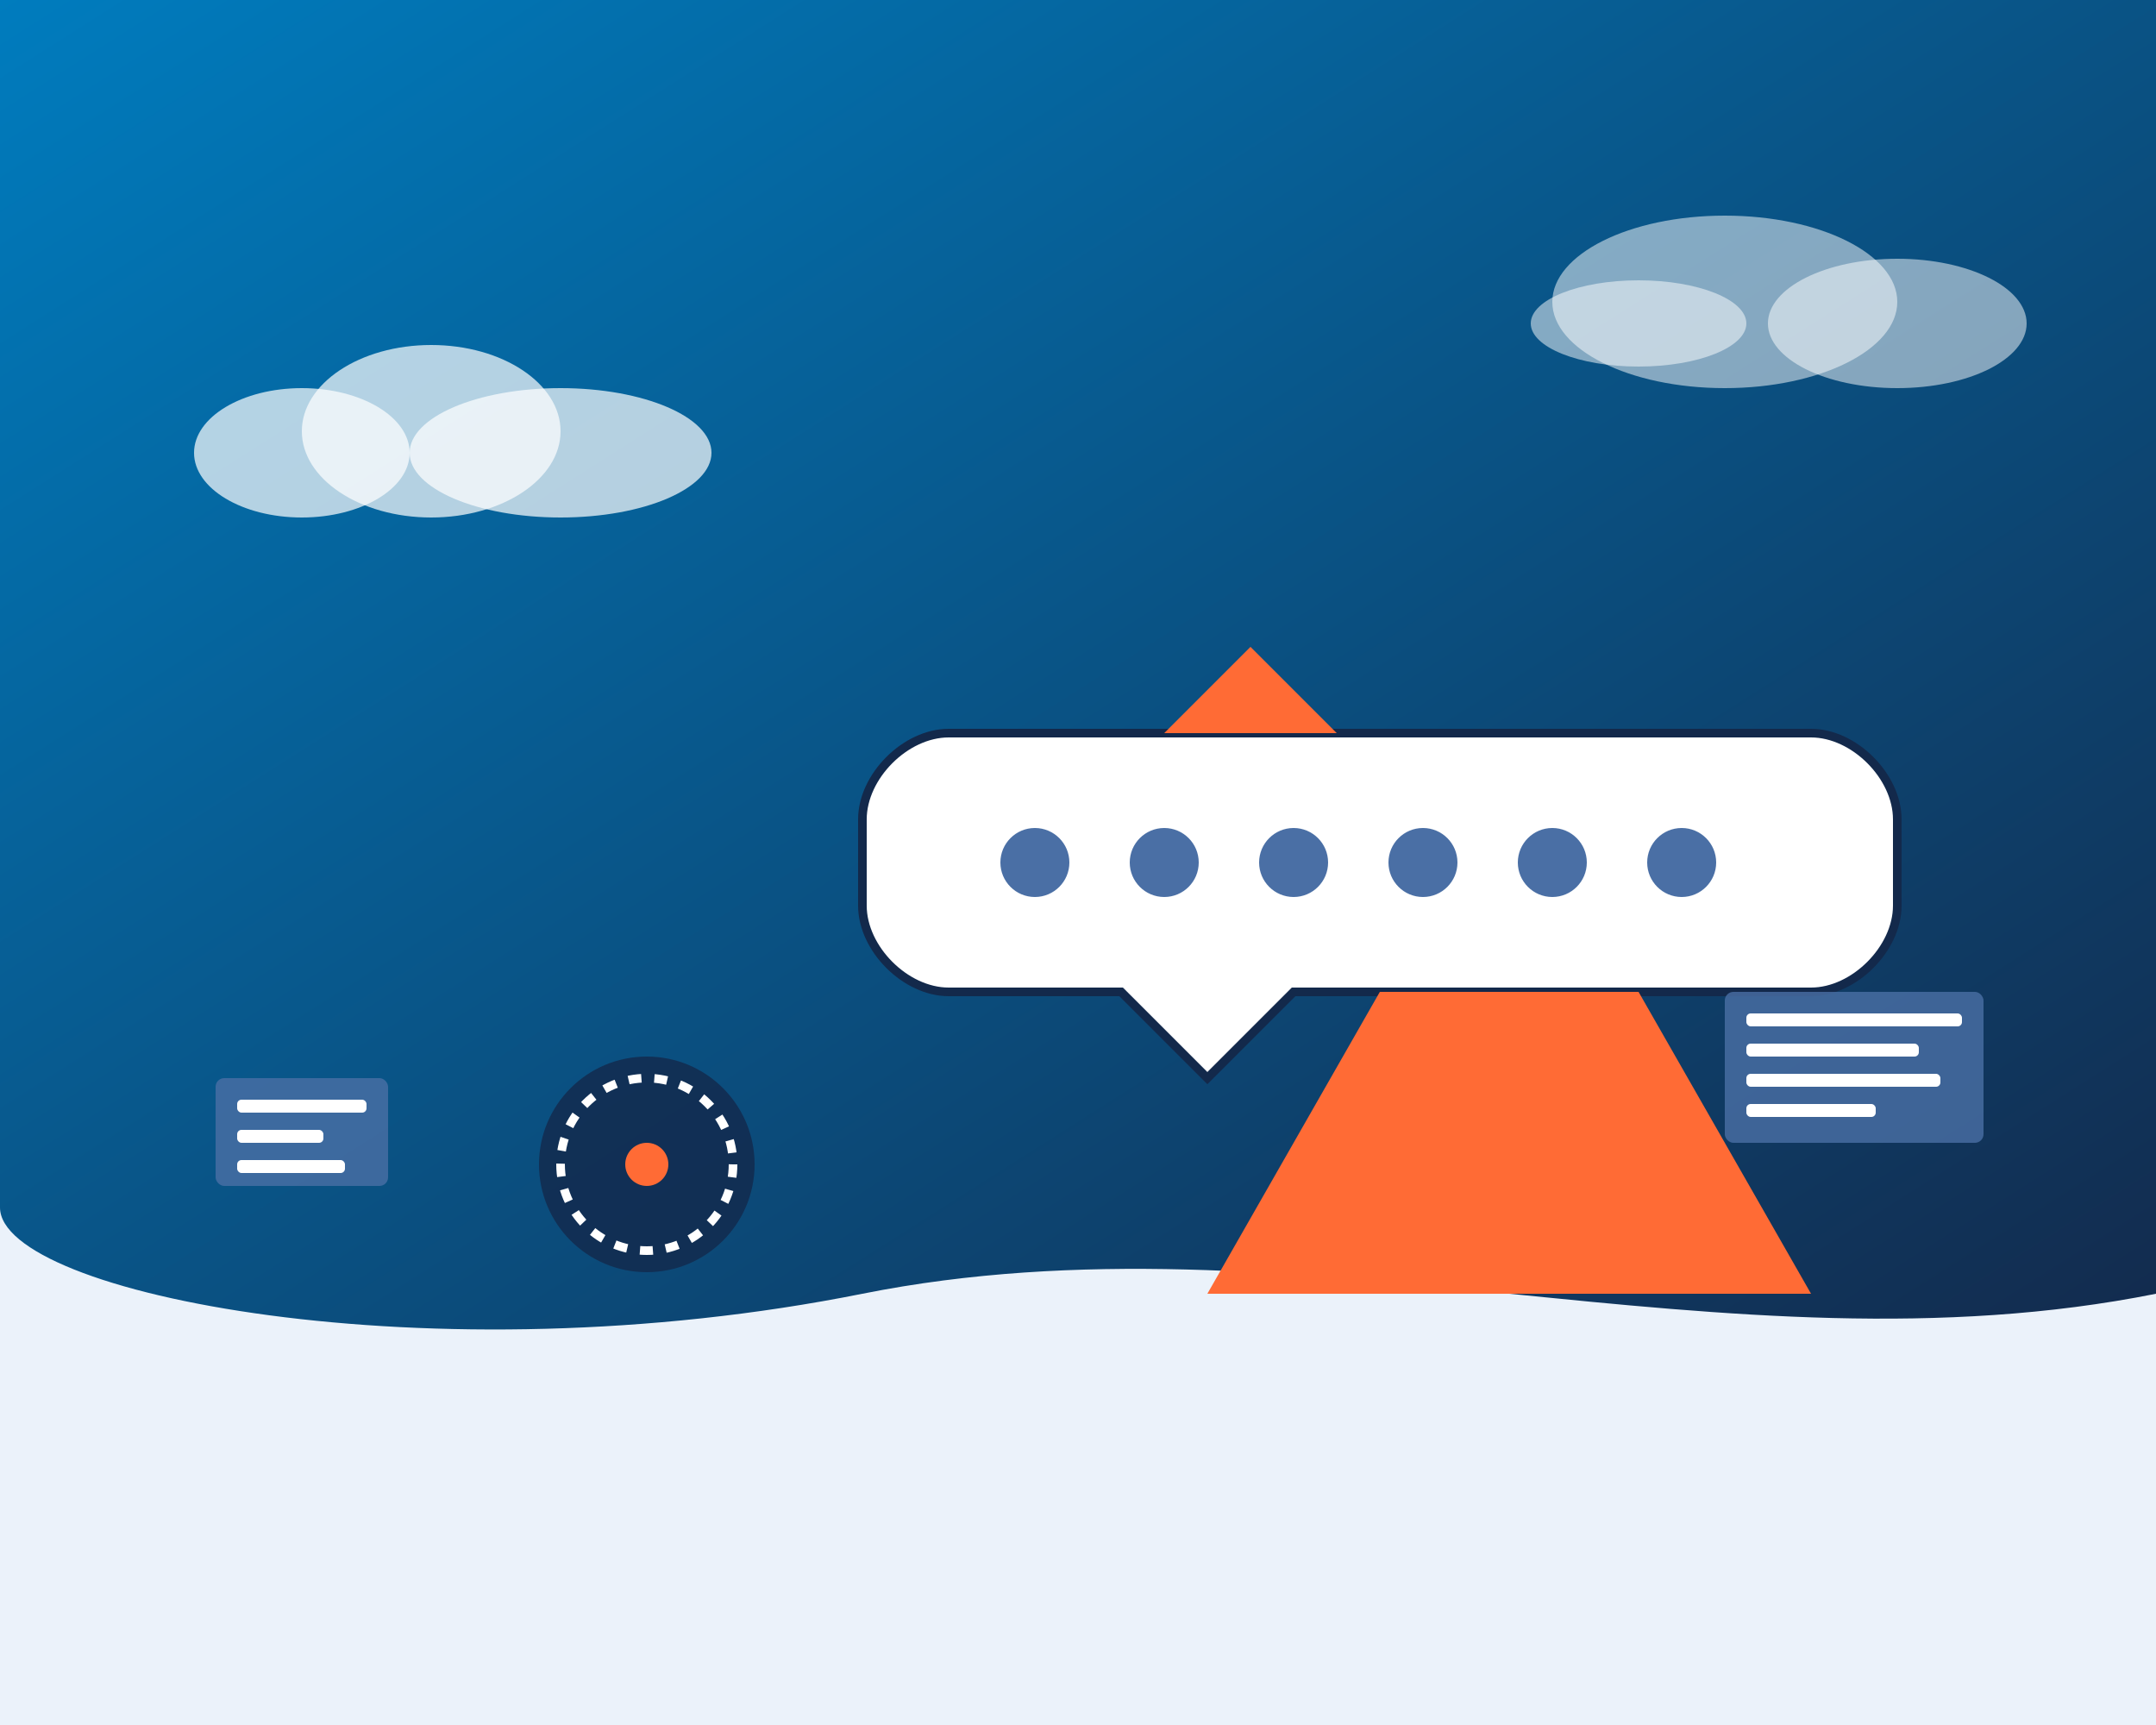 <?xml version="1.0" encoding="UTF-8"?>
<svg width="500px" height="400px" viewBox="0 0 500 400" version="1.1" xmlns="http://www.w3.org/2000/svg" xmlns:xlink="http://www.w3.org/1999/xlink">
    <title>Aviation Hero</title>
    <defs>
        <linearGradient x1="0%" y1="0%" x2="100%" y2="100%" id="skyGradient">
            <stop stop-color="#007CBE" offset="0%"></stop>
            <stop stop-color="#13294B" offset="100%"></stop>
        </linearGradient>
        <linearGradient x1="0%" y1="0%" x2="100%" y2="0%" id="sunsetGradient">
            <stop stop-color="#FF6B35" offset="0%"></stop>
            <stop stop-color="#13294B" offset="100%"></stop>
        </linearGradient>
    </defs>
    <g stroke="none" stroke-width="1" fill="none" fill-rule="evenodd">
        <rect fill="#EBF2FA" x="0" y="0" width="500" height="400"></rect>
        
        <!-- Sky -->
        <path d="M0,0 L500,0 L500,300 C400,320 300,280 200,300 C100,320 0,300 0,280 L0,0 Z" fill="url(#skyGradient)"></path>
        
        <!-- Clouds -->
        <ellipse fill="#FFFFFF" opacity="0.7" cx="100" cy="100" rx="30" ry="20"></ellipse>
        <ellipse fill="#FFFFFF" opacity="0.7" cx="130" cy="105" rx="35" ry="15"></ellipse>
        <ellipse fill="#FFFFFF" opacity="0.7" cx="70" cy="105" rx="25" ry="15"></ellipse>
        
        <ellipse fill="#FFFFFF" opacity="0.5" cx="400" cy="70" rx="40" ry="20"></ellipse>
        <ellipse fill="#FFFFFF" opacity="0.5" cx="440" cy="75" rx="30" ry="15"></ellipse>
        <ellipse fill="#FFFFFF" opacity="0.5" cx="380" cy="75" rx="25" ry="10"></ellipse>
        
        <!-- Airplane -->
        <g transform="translate(200, 150)">
            <!-- Airplane Body -->
            <path d="M100,20 L220,20 C230,20 240,30 240,40 L240,60 C240,70 230,80 220,80 L100,80 L80,100 L60,80 L20,80 C10,80 0,70 0,60 L0,40 C0,30 10,20 20,20 L100,20 Z" fill="#FFFFFF" stroke="#13294B" stroke-width="2"></path>
            
            <!-- Windows -->
            <circle fill="#4A6FA5" cx="40" cy="50" r="8"></circle>
            <circle fill="#4A6FA5" cx="70" cy="50" r="8"></circle>
            <circle fill="#4A6FA5" cx="100" cy="50" r="8"></circle>
            <circle fill="#4A6FA5" cx="130" cy="50" r="8"></circle>
            <circle fill="#4A6FA5" cx="160" cy="50" r="8"></circle>
            <circle fill="#4A6FA5" cx="190" cy="50" r="8"></circle>
            
            <!-- Wing -->
            <path d="M120,80 L180,80 L220,150 L80,150 L120,80 Z" fill="#FF6B35"></path>
            
            <!-- Tail -->
            <path d="M70,20 L90,0 L110,20 L70,20 Z" fill="#FF6B35"></path>
        </g>
        
        <!-- Digital elements representing technology -->
        <rect x="50" y="250" width="40" height="25" rx="2" fill="#4A6FA5" opacity="0.8"></rect>
        <rect x="55" y="255" width="30" height="3" rx="1" fill="#FFFFFF"></rect>
        <rect x="55" y="262" width="20" height="3" rx="1" fill="#FFFFFF"></rect>
        <rect x="55" y="269" width="25" height="3" rx="1" fill="#FFFFFF"></rect>
        
        <rect x="400" y="230" width="60" height="35" rx="2" fill="#4A6FA5" opacity="0.8"></rect>
        <rect x="405" y="235" width="50" height="3" rx="1" fill="#FFFFFF"></rect>
        <rect x="405" y="242" width="40" height="3" rx="1" fill="#FFFFFF"></rect>
        <rect x="405" y="249" width="45" height="3" rx="1" fill="#FFFFFF"></rect>
        <rect x="405" y="256" width="30" height="3" rx="1" fill="#FFFFFF"></rect>
        
        <circle cx="150" cy="270" r="25" fill="#13294B" opacity="0.8"></circle>
        <circle cx="150" cy="270" r="20" fill="none" stroke="#FFFFFF" stroke-width="2" stroke-dasharray="3,3"></circle>
        <circle cx="150" cy="270" r="5" fill="#FF6B35"></circle>
    </g>
</svg>